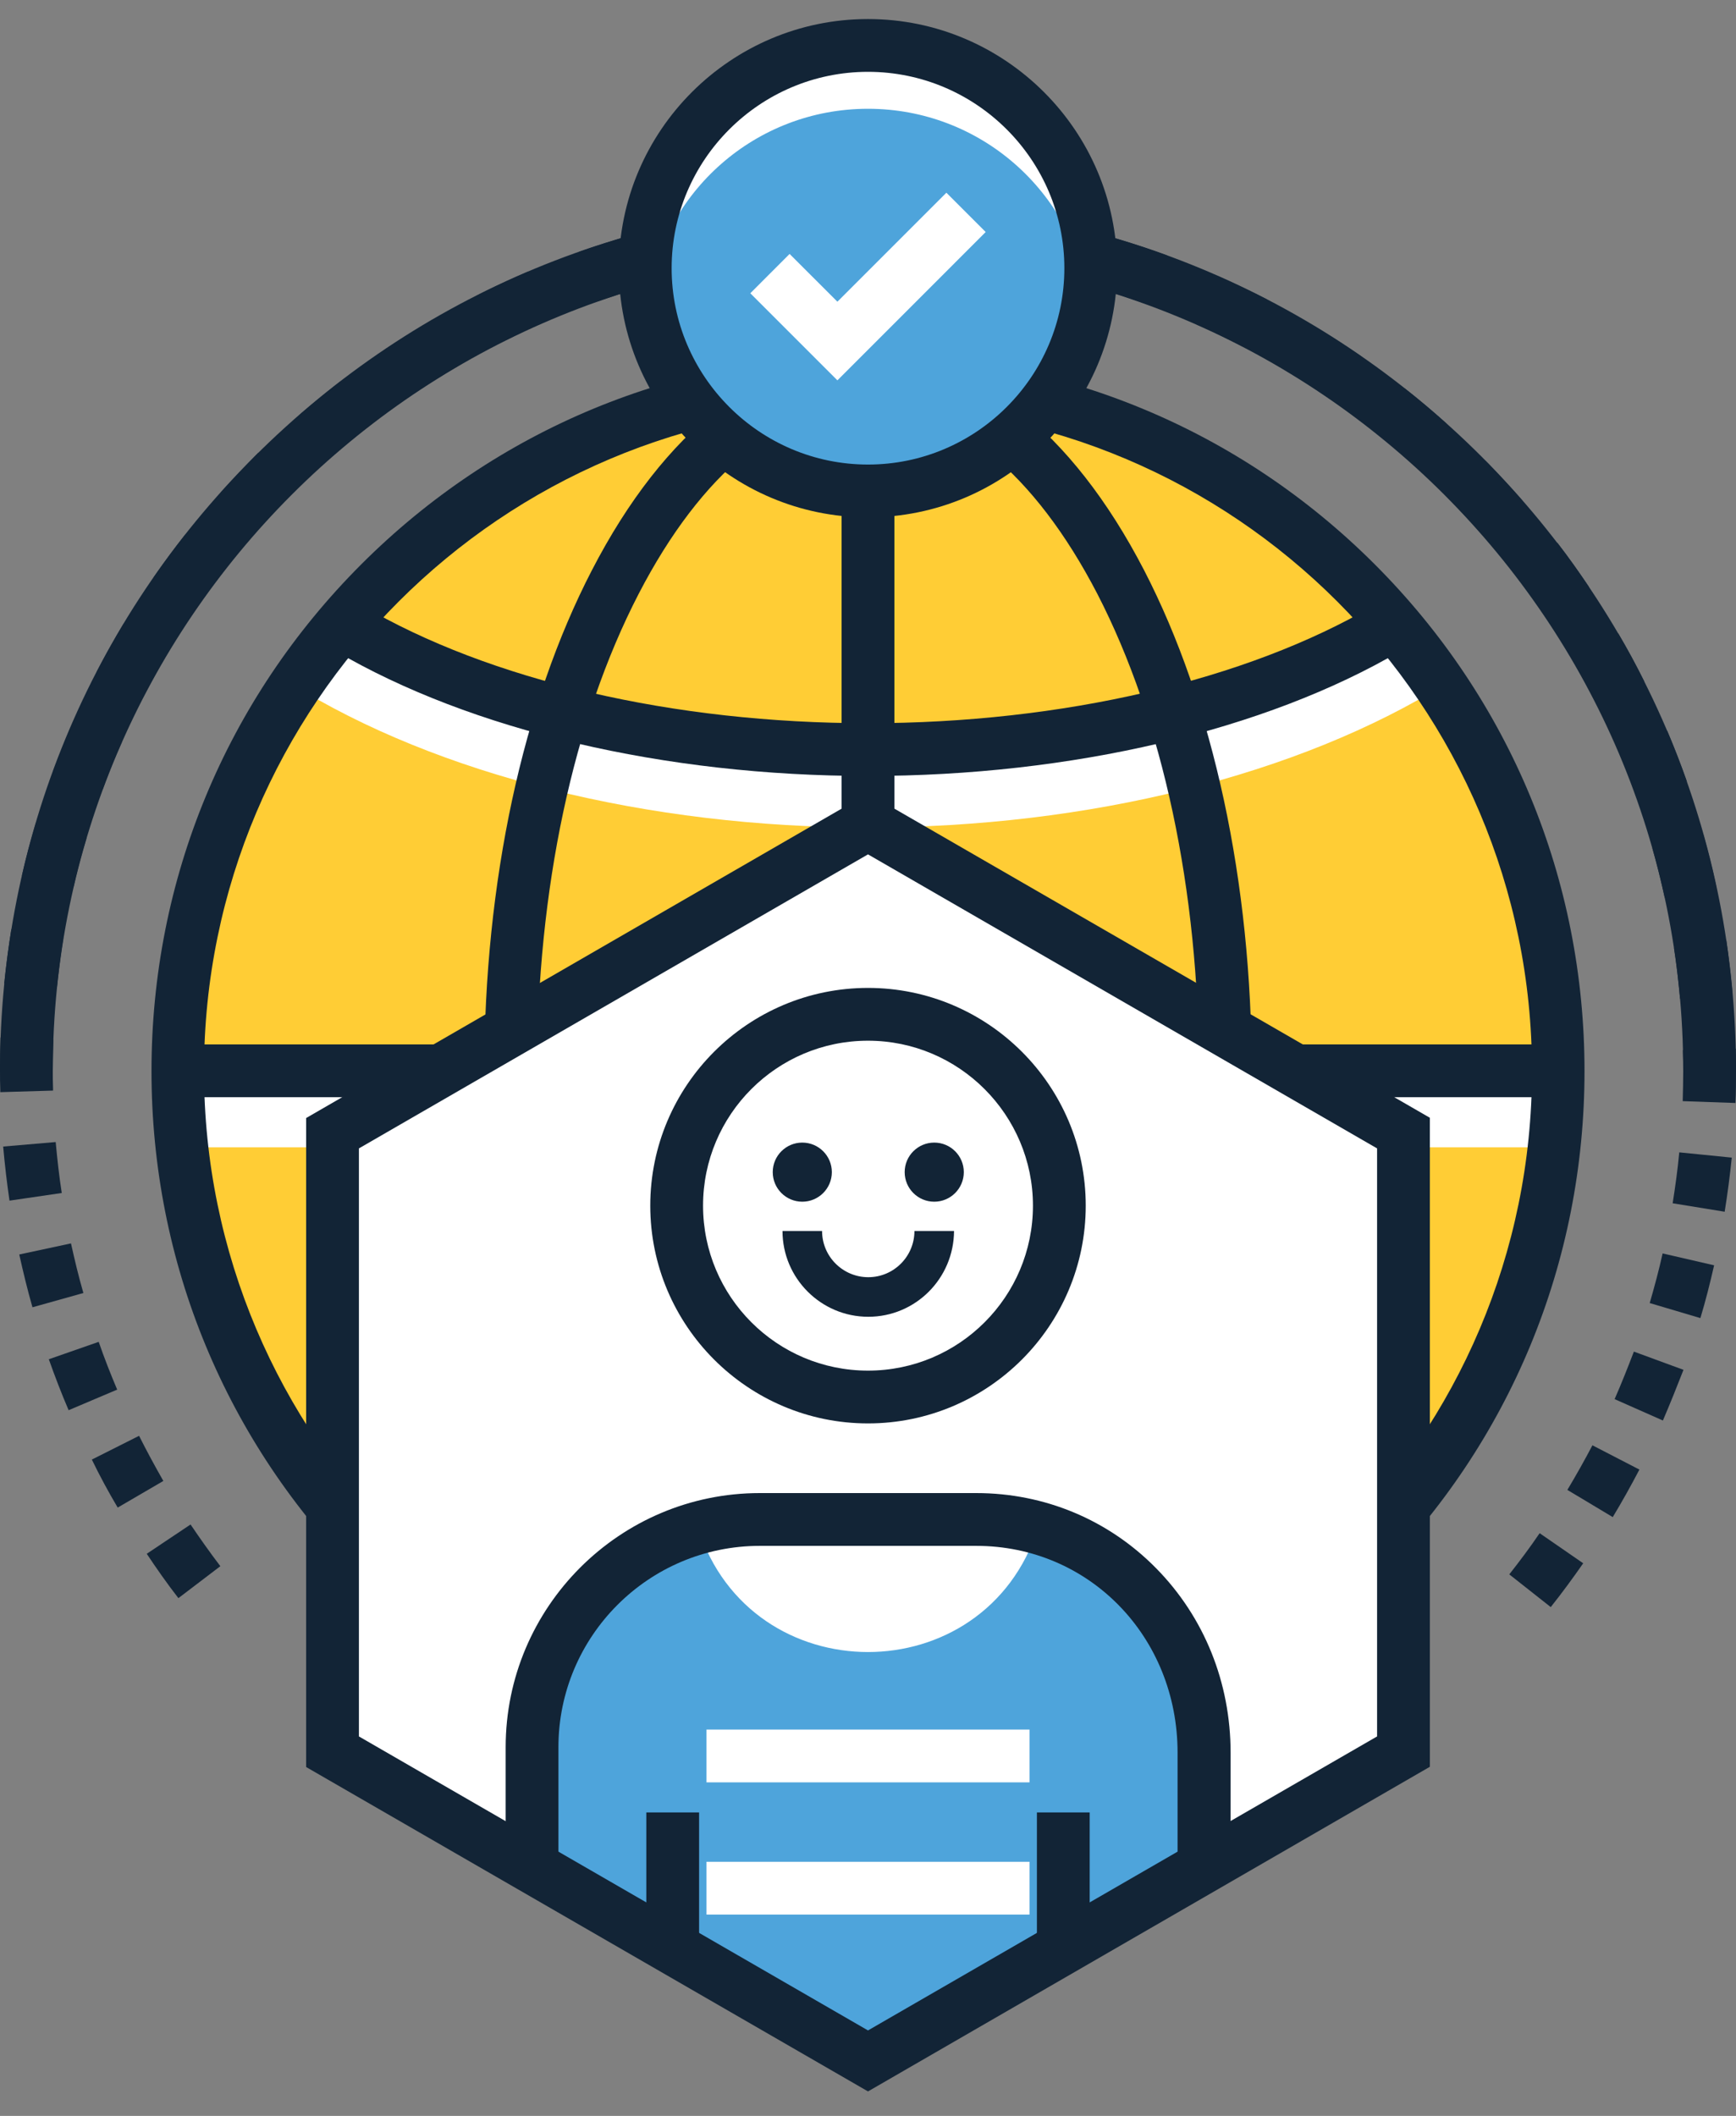 <svg width="64" height="78" viewBox="0 0 64 78" fill="none" xmlns="http://www.w3.org/2000/svg">
<rect x="0" y="0" width="64" height="78" fill="#808080" stroke="none"/>
<g id="&#240;&#159;&#166;&#134; icon &#34;foreigner friendly&#34;">
<g id="Group">
<g id="Group_2">
<path id="Vector" d="M57.17 59.243L55.642 58.037C56.032 57.541 56.411 57.035 56.761 56.519L58.367 57.628C57.987 58.173 57.588 58.718 57.17 59.243ZM6.577 58.913C6.168 58.387 5.779 57.833 5.41 57.278L7.025 56.198C7.375 56.714 7.745 57.239 8.124 57.735L6.577 58.913ZM59.456 55.926L57.783 54.923C58.104 54.388 58.415 53.834 58.707 53.279L60.439 54.174C60.128 54.768 59.797 55.361 59.456 55.926ZM4.339 55.575C3.999 55.001 3.678 54.408 3.386 53.805L5.127 52.929C5.41 53.493 5.711 54.048 6.022 54.593L4.339 55.575ZM61.305 52.365L59.525 51.577C59.777 51.002 60.011 50.409 60.235 49.825L62.064 50.497C61.821 51.119 61.568 51.752 61.305 52.365ZM2.53 51.985C2.267 51.372 2.024 50.74 1.8 50.107L3.639 49.465C3.843 50.059 4.077 50.652 4.32 51.226L2.53 51.985ZM62.687 48.59L60.819 48.035C60.994 47.432 61.159 46.819 61.295 46.206L63.193 46.644C63.047 47.286 62.881 47.947 62.687 48.59ZM1.197 48.191C1.012 47.549 0.856 46.897 0.71 46.245L2.617 45.836C2.753 46.449 2.899 47.062 3.074 47.665L1.197 48.191ZM63.582 44.669L61.665 44.357C61.762 43.735 61.85 43.112 61.908 42.48L63.844 42.674C63.776 43.336 63.689 44.007 63.582 44.669ZM0.35 44.26C0.253 43.598 0.175 42.927 0.117 42.266L2.053 42.1C2.111 42.723 2.179 43.355 2.277 43.978L0.35 44.26ZM63.98 40.66L62.035 40.592C62.044 40.222 62.054 39.853 62.054 39.483C62.054 39.259 62.054 39.026 62.044 38.802V38.705L63.99 38.656V38.763C64 39.006 64 39.249 64 39.493C64 39.882 64 40.271 63.98 40.66ZM0.01 40.261V40.183C-8.90898e-07 39.94 0 39.697 0 39.454C0 39.055 0.01 38.646 0.019 38.247L1.965 38.315C1.956 38.695 1.946 39.074 1.946 39.454C1.946 39.678 1.946 39.911 1.956 40.135V40.203L0.01 40.261ZM61.937 36.817C61.879 36.194 61.811 35.562 61.714 34.939L63.64 34.647C63.737 35.309 63.815 35.98 63.873 36.642L61.937 36.817ZM2.092 36.447L0.156 36.253C0.224 35.591 0.311 34.92 0.418 34.258L2.335 34.57C2.238 35.192 2.16 35.815 2.092 36.447ZM61.373 33.091C61.237 32.478 61.091 31.865 60.916 31.262L62.784 30.726C62.969 31.369 63.134 32.02 63.27 32.672L61.373 33.091ZM2.705 32.721L0.808 32.283C0.953 31.631 1.129 30.979 1.323 30.337L3.191 30.892C3.006 31.495 2.841 32.108 2.705 32.721ZM60.352 29.452C60.147 28.858 59.914 28.265 59.67 27.691L61.461 26.932C61.723 27.545 61.967 28.177 62.19 28.81L60.352 29.452ZM3.785 29.102L1.956 28.43C2.189 27.808 2.442 27.175 2.715 26.562L4.495 27.35C4.232 27.924 3.999 28.508 3.785 29.102ZM58.873 25.988C58.59 25.434 58.289 24.869 57.977 24.334L59.661 23.352C60.001 23.926 60.322 24.519 60.614 25.113L58.873 25.988ZM5.303 25.648L3.571 24.753C3.882 24.159 4.213 23.566 4.553 23.001L6.217 24.003C5.906 24.538 5.594 25.093 5.303 25.648ZM56.966 22.729C56.615 22.213 56.246 21.698 55.866 21.192L57.413 20.005C57.822 20.53 58.211 21.085 58.581 21.639L56.966 22.729ZM7.258 22.408L5.653 21.299C6.032 20.754 6.431 20.209 6.849 19.684L8.377 20.89C7.988 21.386 7.608 21.892 7.258 22.408ZM54.669 19.742C54.261 19.265 53.823 18.808 53.385 18.36L54.767 16.988C55.234 17.465 55.691 17.962 56.129 18.458L54.669 19.742ZM9.593 19.44L8.144 18.146C8.591 17.65 9.058 17.164 9.525 16.687L10.887 18.069C10.449 18.516 10.012 18.973 9.593 19.44ZM52.023 17.057C51.556 16.638 51.07 16.23 50.573 15.841L51.78 14.313C52.305 14.722 52.821 15.159 53.317 15.607L52.023 17.057ZM12.278 16.794L11.004 15.325C11.51 14.887 12.035 14.459 12.561 14.05L13.748 15.597C13.242 15.977 12.745 16.385 12.278 16.794ZM49.056 14.722C48.54 14.362 48.005 14.021 47.47 13.7L48.472 12.036C49.046 12.377 49.61 12.746 50.165 13.126L49.056 14.722ZM15.275 14.498L14.195 12.883C14.75 12.513 15.324 12.153 15.898 11.812L16.881 13.496C16.326 13.817 15.791 14.148 15.275 14.498ZM45.816 12.776C45.261 12.484 44.687 12.211 44.113 11.958L44.901 10.178C45.514 10.45 46.127 10.742 46.721 11.044L45.816 12.776ZM18.525 12.601L17.649 10.859C18.243 10.557 18.856 10.275 19.468 10.013L20.227 11.803C19.663 12.046 19.089 12.318 18.525 12.601ZM42.362 11.248C41.768 11.034 41.165 10.83 40.572 10.655L41.126 8.787C41.768 8.981 42.41 9.186 43.033 9.419L42.362 11.248ZM21.998 11.122L21.346 9.283C21.979 9.059 22.621 8.855 23.263 8.67L23.788 10.538C23.195 10.723 22.592 10.917 21.998 11.122ZM38.742 10.178C38.13 10.042 37.507 9.915 36.894 9.818L37.205 7.901C37.867 8.008 38.528 8.135 39.18 8.29L38.742 10.178ZM25.627 10.09L25.219 8.183C25.87 8.047 26.532 7.921 27.194 7.823L27.486 9.75C26.863 9.847 26.24 9.964 25.627 10.09ZM35.016 9.565C34.393 9.507 33.761 9.458 33.129 9.439L33.197 7.493C33.868 7.522 34.539 7.561 35.201 7.629L35.016 9.565ZM29.354 9.536L29.188 7.6C29.85 7.541 30.531 7.502 31.192 7.483L31.241 9.429C30.618 9.439 29.986 9.477 29.354 9.536Z" fill="#122436"/>
<path id="Vector_2" d="M64 39.473H62.054C62.054 22.904 48.569 9.419 32 9.419C15.431 9.419 1.946 22.904 1.946 39.473H0C0 30.921 3.327 22.885 9.369 16.843C15.411 10.801 23.448 7.473 32 7.473C40.552 7.473 48.589 10.801 54.631 16.843C60.672 22.895 64 30.931 64 39.473Z" fill="#122436"/>
<path id="Vector_3" d="M32 64.925C46.057 64.925 57.452 53.53 57.452 39.473C57.452 25.416 46.057 14.021 32 14.021C17.943 14.021 6.548 25.416 6.548 39.473C6.548 53.53 17.943 64.925 32 64.925Z" fill="#FFCD35"/>
<path id="Vector_4" d="M6.509 40.349H57.491V42.295H6.509V40.349Z" fill="white"/>
<path id="Vector_5" d="M32 30.503C23.876 30.503 16.122 28.567 10.722 25.2L11.753 23.546C16.851 26.728 24.236 28.557 32.01 28.557C39.774 28.557 47.158 26.728 52.266 23.546L53.298 25.2C47.878 28.567 40.124 30.503 32 30.503Z" fill="white"/>
<path id="Vector_6" d="M32 65.898C24.946 65.898 18.311 63.155 13.32 58.163C8.328 53.172 5.585 46.537 5.585 39.483C5.585 32.429 8.328 25.794 13.32 20.802C18.311 15.811 24.946 13.068 32 13.068C39.054 13.068 45.689 15.811 50.681 20.802C55.672 25.794 58.415 32.429 58.415 39.483C58.415 46.537 55.672 53.172 50.681 58.163C45.689 63.145 39.054 65.898 32 65.898ZM32 14.994C18.505 14.994 7.521 25.979 7.521 39.473C7.521 52.968 18.505 63.952 32 63.952C45.495 63.952 56.479 52.968 56.479 39.473C56.479 25.979 45.495 14.994 32 14.994Z" fill="#122436"/>
<path id="Vector_7" d="M32 65.937C28.099 65.937 24.489 63.096 21.823 57.949C19.264 52.997 17.854 46.44 17.854 39.483C17.854 32.526 19.264 25.959 21.823 21.017C24.489 15.86 28.099 13.029 32 13.029C35.902 13.029 39.511 15.87 42.177 21.017C44.736 25.969 46.147 32.526 46.147 39.483C46.147 46.44 44.736 53.007 42.177 57.949C39.511 63.096 35.902 65.937 32 65.937ZM32 14.955C28.867 14.955 25.861 17.417 23.545 21.892C21.123 26.572 19.799 32.818 19.799 39.473C19.799 46.128 21.132 52.374 23.545 57.054C25.861 61.53 28.858 63.991 32 63.991C35.143 63.991 38.139 61.53 40.455 57.054C42.877 52.374 44.201 46.128 44.201 39.473C44.201 32.818 42.868 26.572 40.455 21.892C38.139 17.427 35.133 14.955 32 14.955Z" fill="#122436"/>
<path id="Vector_8" d="M31.027 13.982H32.973V64.964H31.027V13.982Z" fill="#122436"/>
<path id="Vector_9" d="M13.349 56.636L12.366 54.953C17.357 52.024 24.508 50.341 32 50.341C39.492 50.341 46.653 52.024 51.634 54.953L50.651 56.626C45.952 53.863 39.161 52.287 32 52.287C24.849 52.297 18.048 53.873 13.349 56.636Z" fill="#122436"/>
<path id="Vector_10" d="M32 28.605C24.508 28.605 17.348 26.922 12.366 23.994L13.349 22.32C18.048 25.084 24.839 26.66 32 26.66C39.151 26.66 45.952 25.074 50.651 22.32L51.634 23.994C46.653 26.922 39.492 28.605 32 28.605Z" fill="#122436"/>
<path id="Vector_11" d="M6.509 38.501H57.491V40.446H6.509V38.501Z" fill="#122436"/>
<path id="Vector_12" d="M32 18.098C36.535 18.098 40.212 14.421 40.212 9.886C40.212 5.351 36.535 1.675 32 1.675C27.465 1.675 23.788 5.351 23.788 9.886C23.788 14.421 27.465 18.098 32 18.098Z" fill="#4EA4DB"/>
<path id="Vector_13" d="M32 4.01C36.145 4.01 39.569 7.074 40.134 11.054C40.192 10.674 40.221 10.285 40.221 9.886C40.221 5.352 36.544 1.675 32.01 1.675C27.476 1.675 23.798 5.352 23.798 9.886C23.798 10.285 23.827 10.674 23.886 11.054C24.43 7.074 27.855 4.01 32 4.01Z" fill="white"/>
<path id="Vector_14" d="M32 19.071C26.931 19.071 22.815 14.945 22.815 9.886C22.815 4.817 26.941 0.702 32 0.702C37.059 0.702 41.184 4.827 41.184 9.886C41.184 14.955 37.069 19.071 32 19.071ZM32 2.648C28.011 2.648 24.761 5.897 24.761 9.886C24.761 13.875 28.011 17.125 32 17.125C35.989 17.125 39.239 13.875 39.239 9.886C39.239 5.897 35.989 2.648 32 2.648Z" fill="#122436"/>
<path id="Vector_15" d="M12.259 41.779L32 30.377L51.741 41.779V64.575L32 75.978L12.259 64.575V41.779Z" fill="white"/>
<path id="Vector_16" d="M38.266 56.325C36.32 62.425 27.68 62.425 25.734 56.325C22.203 57.317 19.614 60.557 19.614 64.41V68.817L32 75.968L44.386 68.817V64.41C44.386 60.567 41.797 57.317 38.266 56.325Z" fill="#4EA4DB"/>
<g id="Group_3">
<path id="Vector_17" d="M45.358 68.817H43.413V64.614C43.413 60.333 40.153 56.986 35.989 56.986H28.011C23.915 56.986 20.587 60.314 20.587 64.41V68.817H18.642V64.41C18.642 59.243 22.845 55.04 28.011 55.04H35.989C38.509 55.04 40.863 56.023 42.624 57.813C44.395 59.613 45.368 62.026 45.368 64.614V68.817H45.358Z" fill="#122436"/>
<path id="Vector_18" d="M32 52.472C27.573 52.472 23.973 48.872 23.973 44.445C23.973 40.018 27.573 36.418 32 36.418C36.427 36.418 40.027 40.018 40.027 44.445C40.027 48.872 36.427 52.472 32 52.472ZM32 38.364C28.643 38.364 25.919 41.088 25.919 44.445C25.919 47.802 28.643 50.526 32 50.526C35.357 50.526 38.081 47.802 38.081 44.445C38.081 41.098 35.357 38.364 32 38.364Z" fill="#122436"/>
<path id="Vector_19" d="M38.227 66.813H40.173V71.824H38.227V66.813Z" fill="#122436"/>
<path id="Vector_20" d="M23.827 66.813H25.773V71.824H23.827V66.813Z" fill="#122436"/>
<path id="Vector_21" d="M32.01 48.541C30.268 48.541 28.848 47.121 28.848 45.379H30.307C30.307 46.323 31.076 47.082 32.01 47.082C32.953 47.082 33.712 46.313 33.712 45.379H35.172C35.162 47.13 33.751 48.541 32.01 48.541Z" fill="#122436"/>
<path id="Vector_22" d="M29.577 44.299C30.179 44.299 30.667 43.811 30.667 43.209C30.667 42.608 30.179 42.12 29.577 42.12C28.976 42.12 28.488 42.608 28.488 43.209C28.488 43.811 28.976 44.299 29.577 44.299Z" fill="#122436"/>
<path id="Vector_23" d="M34.442 44.299C35.044 44.299 35.532 43.811 35.532 43.209C35.532 42.608 35.044 42.12 34.442 42.12C33.84 42.12 33.352 42.608 33.352 43.209C33.352 43.811 33.84 44.299 34.442 44.299Z" fill="#122436"/>
<path id="Vector_24" d="M32 77.097L11.286 65.139V41.215L32 29.248L52.714 41.205V65.13L32 77.097ZM13.232 64.011L32 74.849L50.768 64.011V42.334L32 31.495L13.232 42.334V64.011Z" fill="#122436"/>
</g>
<path id="Vector_25" d="M26.046 63.758H37.954V65.704H26.046V63.758Z" fill="white"/>
<path id="Vector_26" d="M26.046 68.632H37.954V70.578H26.046V68.632Z" fill="white"/>
<path id="Vector_27" d="M30.872 14.021L27.661 10.811L29.11 9.361L30.872 11.122L34.89 7.104L36.339 8.553L30.872 14.021Z" fill="white"/>
</g>
</g>
</g>
</svg>

